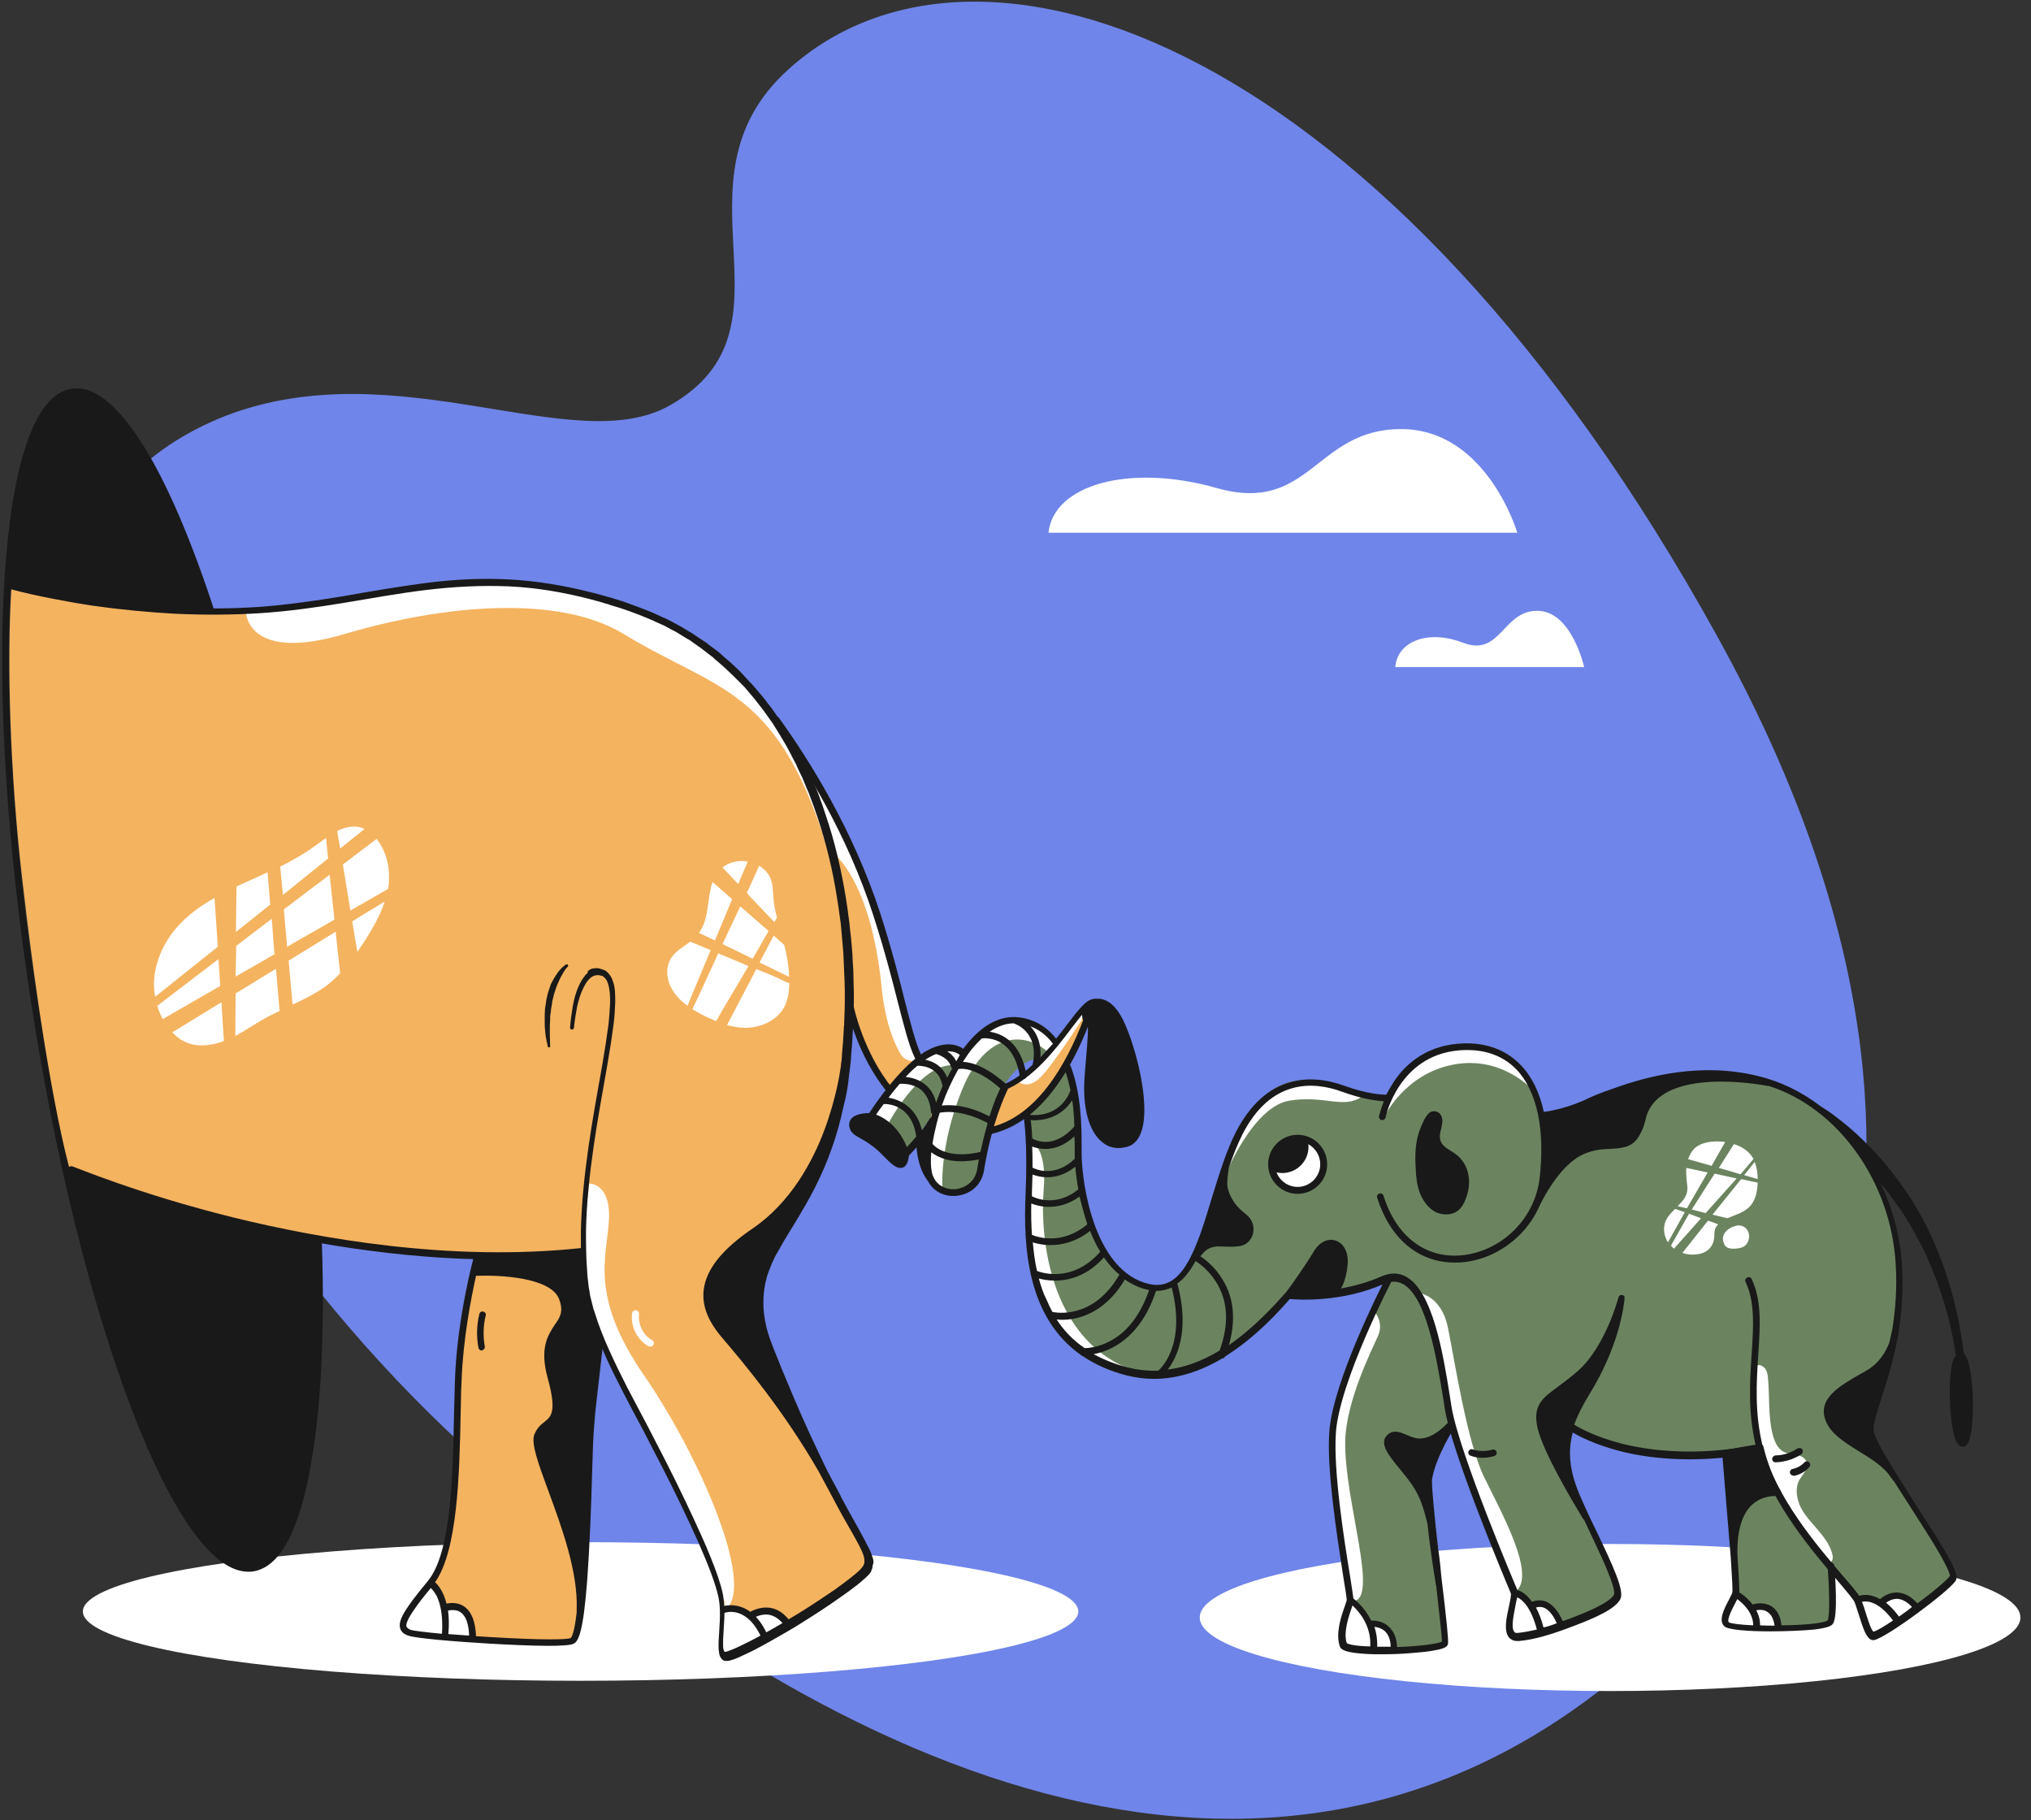 <svg width="250" height="224" fill="none" xmlns="http://www.w3.org/2000/svg"><rect width="100%" height="100%" fill="#333333" stroke="none"/><path d="M201.637 204.122C158.432 242.58 103.841 219.624 59.004 179.719C14.167 139.815 -15.242 67.83 27.963 51.105C49.102 43.131 70.686 56.593 82.48 49.881C99.243 40.313 81.701 22.4 97.054 8.53C120.382 -12.535 170.819 4.821 211.428 78.4C248.811 146.082 220.44 187.433 201.637 204.122Z" fill="#6F85E9"/><ellipse cx="198.188" cy="199.078" rx="50.511" ry="9.049" fill="white"/><ellipse cx="71.465" cy="198.336" rx="61.266" ry="8.53" fill="white"/><path d="M129.06 65.568H186.766C186.766 65.568 183.02 52.811 172.45 52.811C161.881 52.811 161.288 63.306 149.828 60.08C138.85 56.964 129.653 59.746 129.06 65.568Z" fill="white"/><path d="M171.746 82.109H194.999C194.999 82.109 193.478 75.174 189.213 75.174C184.948 75.174 184.726 80.885 180.09 79.105C175.714 77.436 172.005 78.956 171.746 82.109Z" fill="white"/><path d="M39.608 152.609C39.608 152.387 39.386 152.201 39.163 152.201C38.94 152.201 37.42 151.979 37.383 152.201C26.442 151.089 11.608 145.229 8.53 144.042C7.046 137.33 5.711 130.209 4.599 122.94C1.706 104.138 0.556 86.225 1.335 72.281C3.152 72.726 15.984 75.915 25.59 75.359C25.59 75.396 25.627 75.433 25.627 75.47C25.701 75.693 25.923 75.804 26.146 75.73C26.368 75.656 26.48 75.433 26.405 75.211C23.587 66.57 20.583 59.523 17.653 54.85C14.501 49.807 11.534 47.433 8.827 47.841C6.527 48.175 4.636 50.511 3.227 54.739C1.891 58.707 1.001 64.233 0.556 71.131C-0.334 85.298 0.816 103.73 3.783 123.089C6.75 142.448 11.2 160.397 16.281 173.637C18.766 180.09 21.288 185.097 23.735 188.472C26.146 191.772 28.408 193.441 30.559 193.441C30.782 193.441 30.967 193.441 31.152 193.404C34.305 192.922 36.641 188.842 38.087 181.24C39.497 174.082 40.016 164.217 39.608 152.609Z" fill="#191919"/><path d="M222.813 135.475C225.038 136.848 233.568 144.042 233.865 156.948C233.865 156.948 234.495 165.181 230.268 173.266C230.268 173.266 228.97 175.603 232.826 180.869C236.721 186.135 240.652 192.922 240.503 193.812C240.355 194.702 236.016 197.743 236.016 197.743C236.016 197.743 233.791 195.258 231.714 197.038C231.38 197.261 228.673 196.63 228.673 196.63L225.335 192.885C225.335 192.885 226.04 198.967 225.076 199.746C224.111 200.524 219.624 200.376 219.624 200.376L218.845 200.154C218.845 200.154 218.289 196.89 215.804 197.928L213.727 196.074L212.615 179.126L208.313 178.977C208.313 178.977 197.706 179.311 193.515 175.306C193.515 175.306 191.921 177.939 193.107 181.314C194.294 184.689 198.077 192.736 198.077 192.736C198.077 192.736 199.375 195.703 198.967 196.482C198.559 197.261 196.074 198.41 196.074 198.41L192.143 199.931C192.143 199.931 190.474 196.408 188.546 197.595L186.543 195.926C186.543 195.926 179.534 179.385 178.718 175.38C178.718 175.38 175.269 179.942 175.751 184.095C176.233 188.249 177.976 202.305 177.976 202.305C177.976 202.305 173.489 203.083 171.746 202.861C171.746 202.861 171.672 199.597 168.964 199.82C168.964 199.82 167.444 197.335 166.405 197.038C166.405 197.038 163.698 181.944 164.254 176.01C164.811 170.04 171.115 157.319 171.115 157.319C171.115 157.319 165.923 159.173 163.624 159.248C161.325 159.322 158.766 159.322 158.766 159.322C158.766 159.322 151.83 167.963 144.562 168.705C137.293 169.446 129.987 166.368 127.91 158.432C125.462 149.049 127.428 139.74 126.389 137.181L131.433 131.21C131.433 131.21 133.287 135.772 132.805 139.518C132.323 143.263 134.103 158.283 142.299 158.283C148.27 158.283 149.568 146.156 150.681 143.041C151.793 139.926 154.983 132.509 160.917 132.991C166.887 133.473 168.334 135.216 170.893 134.993C171.226 134.771 174.713 126.946 182.649 128.911C190.623 130.84 190.066 140.742 190.066 140.742L202.193 134.585C202.119 134.622 213.69 129.801 222.813 135.475Z" fill="#6B845F"/><path d="M217.139 168.297C217.473 168.593 217.584 169.113 217.621 169.558C217.844 171.894 217.621 174.305 218.215 176.604C218.437 177.42 218.808 178.31 219.55 178.681C220.032 178.94 220.588 178.94 221.144 179.052C221.701 179.163 222.22 179.46 222.405 179.979C222.628 180.758 221.923 181.425 221.515 182.093C220.922 183.131 221.144 184.466 221.664 185.542C222.22 186.617 223.073 187.47 223.852 188.397C224.63 189.325 225.372 190.326 225.595 191.513C225.632 191.846 225.52 192.291 225.224 192.217C225.113 192.217 225.075 192.143 225.001 192.069C223.963 191.105 222.887 190.103 222.294 188.768C222.146 188.434 222.034 188.101 221.812 187.804C221.626 187.581 221.367 187.396 221.144 187.211C220.514 186.654 220.069 185.876 219.661 185.134C218.956 183.873 218.252 182.649 217.547 181.388C217.287 180.906 216.991 180.387 216.805 179.868C216.509 179.052 216.434 178.125 216.36 177.234C216.212 175.269 216.026 173.266 215.841 171.264C215.767 170.856 215.507 166.925 217.139 168.297Z" fill="white"/><circle cx="159.73" cy="143.264" r="3.226" fill="white"/><path d="M168.259 199.004C168.334 199.152 168.371 199.375 168.519 199.449C168.63 199.523 168.742 199.56 168.853 199.56C169.446 199.671 170.003 199.857 170.559 200.079C170.818 200.191 171.041 200.302 171.226 200.524C171.486 200.858 171.56 201.303 171.56 201.711C171.56 201.971 171.597 202.193 171.597 202.49C171.597 202.527 171.597 202.601 171.56 202.638C171.523 202.675 171.449 202.713 171.412 202.713C169.669 203.12 167.814 203.083 166.071 202.601C165.886 202.564 165.663 202.49 165.515 202.342C165.367 202.156 165.293 201.897 165.256 201.674C165.107 200.376 165.367 199.041 165.96 197.891C166.294 197.224 166.591 197.113 167.184 197.595C167.703 197.966 168.037 198.448 168.259 199.004Z" fill="white"/><path d="M188.694 197.484C188.879 197.484 189.028 197.446 189.213 197.446C189.881 197.372 190.585 197.558 191.142 198.003C191.698 198.448 192.032 199.078 192.143 199.746C192.143 199.783 192.143 199.857 192.143 199.894C192.106 199.968 192.032 200.005 191.995 200.042C190.289 200.858 188.397 201.452 186.506 201.266C186.395 201.266 186.246 201.229 186.135 201.155C186.024 201.118 185.987 201.007 185.913 200.895C185.69 200.488 185.69 200.042 185.69 199.597C185.727 198.856 185.727 196.816 186.506 196.445C187.285 196.037 187.915 197.446 188.694 197.484Z" fill="white"/><path d="M215.322 197.669C215.396 197.78 215.507 197.891 215.619 197.891C215.693 197.891 215.767 197.891 215.804 197.891C216.286 197.817 216.805 197.78 217.25 197.929C217.473 198.003 217.695 198.151 217.918 198.262C218.437 198.633 218.919 199.152 218.919 199.783C218.919 199.931 218.882 200.08 218.808 200.154C218.734 200.191 218.623 200.228 218.548 200.265C216.731 200.525 214.84 200.265 213.023 200.005C212.911 200.005 212.837 199.968 212.763 199.931C212.652 199.894 212.615 199.783 212.54 199.672C212.318 199.115 212.577 198.485 212.874 197.966C213.097 197.595 213.282 197.187 213.505 196.816C213.764 196.334 214.024 196.519 214.395 196.779C214.728 197.039 215.062 197.335 215.322 197.669Z" fill="white"/><path d="M233.939 196.519C234.681 196.667 235.311 197.15 235.905 197.632C235.682 197.854 235.497 198.077 235.274 198.299C234.977 198.633 234.681 198.967 234.31 199.226C233.939 199.486 233.531 199.708 233.123 199.931C232.641 200.191 232.196 200.45 231.714 200.71C231.343 200.895 230.935 201.118 230.527 201.118C230.49 201.118 230.416 201.118 230.379 201.081C230.342 201.044 230.342 201.044 230.305 200.969C229.785 199.968 229.266 198.93 228.932 197.854C228.895 197.743 228.858 197.595 228.895 197.483C228.932 197.409 228.97 197.335 229.007 197.224C229.044 197.112 229.007 197.038 228.932 197.001C229.415 196.853 229.934 196.853 230.453 196.89C230.861 196.927 231.343 197.112 231.714 197.038C232.048 197.001 232.344 196.705 232.678 196.556C233.049 196.445 233.494 196.408 233.939 196.519Z" fill="white"/><path d="M126.983 140.593C126.983 140.593 128.911 141.15 128.466 146.49C128.021 151.83 128.911 166.516 141.669 169.298C141.669 169.298 133.324 169.001 129.022 161.918C125.611 156.281 126.797 146.527 126.797 146.527L126.983 140.593Z" fill="white"/><path d="M150.903 144.45C150.903 144.45 154.241 136.254 158.654 135.475C163.068 134.734 165.404 136.588 167.703 134.919C167.703 134.919 162.066 132.063 159.211 133.361C156.355 134.697 152.276 136.885 150.903 144.45Z" fill="white"/><path d="M170.448 137.367C170.448 137.367 172.895 132.175 178.903 131.025C184.948 129.875 188.731 134.215 188.731 134.215C188.731 134.215 186.803 127.391 178.681 128.874C170.559 130.32 170.448 137.367 170.448 137.367Z" fill="white"/><path d="M174.638 159.136C174.638 159.136 177.42 159.396 178.236 163.438C179.052 167.444 180.572 177.42 182.649 181.722C184.726 186.024 189.287 194.034 186.469 195.963C186.469 195.963 181.425 184.392 180.016 179.905C178.644 175.417 177.716 170.003 177.716 170.003C177.716 170.003 175.343 159.878 174.638 159.136Z" fill="white"/><path d="M169.187 161.436C169.187 161.436 170.373 162.734 169.632 164.403C168.89 166.072 165.701 172.413 165.589 177.309C165.404 184.689 170.003 197.261 166.368 197.076C166.368 197.076 164.106 183.613 164.032 178.607C163.921 173.637 166.109 167.258 169.187 161.436Z" fill="white"/><path fill-rule="evenodd" clip-rule="evenodd" d="M156.095 143.301C156.095 141.298 157.727 139.666 159.73 139.666C161.732 139.666 163.364 141.298 163.364 143.301C163.364 145.303 161.732 146.935 159.73 146.935C157.727 146.935 156.095 145.303 156.095 143.301ZM157.134 144.302C157.542 145.34 158.543 146.082 159.73 146.082C161.25 146.082 162.511 144.821 162.511 143.301C162.511 142.225 161.918 141.298 161.028 140.816C161.065 140.927 161.065 141.038 161.065 141.15C161.065 142.93 159.619 144.376 157.838 144.376C157.616 144.376 157.356 144.339 157.134 144.302Z" fill="#191919"/><path fill-rule="evenodd" clip-rule="evenodd" d="M225.78 192.699C225.78 192.477 225.558 192.291 225.335 192.328C225.113 192.328 224.927 192.551 224.964 192.774C225.187 195.629 225.261 198.856 224.964 199.449C224.668 199.672 222.924 200.005 219.29 200.042C219.179 198.93 218.734 198.114 218.066 197.706C217.176 197.15 216.138 197.335 215.73 197.483L215.73 197.483C215.619 197.335 215.507 197.187 215.359 197.038C214.877 196.519 214.395 196.148 214.098 196C214.098 195.295 214.024 193.626 213.875 191.587C213.764 188.583 214.358 186.432 215.656 185.208C216.969 184.001 218.589 184.119 218.757 184.132L218.757 184.132C218.765 184.132 218.769 184.132 218.771 184.132C218.919 184.17 219.105 184.095 219.179 183.947C219.253 183.799 219.253 183.65 219.179 183.502C217.844 181.388 217.065 178.087 217.065 178.05C217.028 177.828 216.805 177.717 216.583 177.717L212.318 178.458H212.281H212.244H212.207H212.17C212.17 178.458 212.132 178.458 212.132 178.495H212.095C212.095 178.495 212.058 178.495 212.058 178.532L212.021 178.57C212.021 178.57 212.021 178.607 211.984 178.607V178.644V178.681V178.718V178.755V178.829L213.06 191.921V191.995C213.208 194.146 213.282 195.703 213.245 195.963C213.222 196.102 213.126 196.285 213.012 196.502L213.012 196.502C212.944 196.632 212.869 196.775 212.8 196.927C212.207 198.04 211.502 199.449 212.244 200.154C212.689 200.599 215.248 200.784 217.881 200.784C219.958 200.784 222.109 200.673 223.295 200.562C225.075 200.339 225.483 200.079 225.632 199.82C226.262 198.893 225.891 193.738 225.78 192.699ZM213.542 197.409C213.58 197.332 213.619 197.259 213.656 197.19C213.726 197.058 213.79 196.937 213.838 196.816C214.506 197.298 215.804 198.448 215.804 200.042C214.172 199.968 213.06 199.82 212.8 199.672C212.54 199.338 213.208 198.04 213.542 197.409ZM216.175 198.188C216.509 198.781 216.657 199.412 216.657 200.042C217.213 200.079 217.807 200.079 218.437 200.079C218.326 199.264 218.029 198.707 217.584 198.411C217.139 198.077 216.546 198.114 216.175 198.188Z" fill="#191919"/><path fill-rule="evenodd" clip-rule="evenodd" d="M179.014 175.714C179.126 175.528 179.089 175.269 178.903 175.158C178.792 175.083 178.644 175.083 178.532 175.12C178.384 175.083 178.199 175.12 178.087 175.232C178.087 175.232 176.493 177.049 174.75 177.049C174.193 177.049 173.674 176.826 173.155 176.604L173.143 176.599C172.367 176.266 171.519 175.903 170.781 176.604C169.706 177.605 170.893 179.089 172.302 180.795L172.363 180.869C173.012 181.662 173.69 182.49 174.193 183.354C174.861 184.429 175.343 185.987 175.714 187.581C176.034 190.657 176.548 193.817 176.706 194.786L176.706 194.786C176.731 194.939 176.747 195.038 176.752 195.073C176.752 195.091 176.761 195.119 176.771 195.147C176.78 195.175 176.789 195.203 176.789 195.221C176.869 195.951 176.952 196.684 177.03 197.385L177.03 197.385C177.28 199.604 177.494 201.51 177.494 202.045C177.049 202.268 175.158 202.601 171.968 202.713C171.931 201.6 171.56 200.71 170.893 200.154C170.151 199.486 169.224 199.449 168.779 199.449C168.074 198.003 167.036 197.075 166.591 196.742C166.556 196.397 166.458 195.766 166.236 194.342L166.236 194.342L166.183 193.997C165.441 189.473 164.106 180.98 164.44 176.307C164.885 170.003 171.338 157.579 171.412 157.468C171.523 157.245 171.449 157.022 171.226 156.911C171.004 156.8 170.781 156.874 170.67 157.097C170.66 157.118 170.639 157.158 170.609 157.217C169.904 158.6 164.051 170.08 163.624 176.27C163.307 180.804 164.523 188.701 165.251 193.429L165.251 193.43C165.291 193.691 165.33 193.942 165.367 194.183C165.589 195.481 165.775 196.705 165.775 196.927C165.763 196.961 165.749 197.013 165.73 197.076C165.689 197.22 165.629 197.426 165.552 197.632C165.107 198.893 164.365 201.007 164.922 202.638C165.07 203.046 165.589 203.417 168.259 203.566C168.816 203.603 169.409 203.603 170.003 203.603C171.189 203.603 172.524 203.566 173.748 203.454C178.054 203.123 178.16 202.646 178.234 202.312L178.236 202.305C178.31 201.86 178.087 199.56 177.42 194.071L177.405 193.913C177.331 193.093 177.22 191.867 177.012 190.511C176.567 186.58 176.196 182.797 176.27 182.056C176.752 179.237 179.014 175.714 179.014 175.714ZM165.775 202.23C165.336 200.915 166.014 198.952 166.388 197.866L166.405 197.817C166.424 197.78 166.433 197.743 166.442 197.706C166.452 197.669 166.461 197.632 166.479 197.595C167.258 198.299 168.816 200.079 168.667 202.638C166.887 202.601 165.96 202.379 165.775 202.23ZM169.187 200.228C169.409 200.932 169.558 201.748 169.52 202.675H171.189C171.152 201.785 170.893 201.118 170.41 200.71C170.003 200.376 169.52 200.265 169.187 200.228Z" fill="#191919"/><path d="M174.268 143.894C174.305 144.895 174.416 145.934 174.787 146.861C175.158 147.788 175.788 148.678 176.678 149.16C177.568 149.605 178.755 149.605 179.534 148.938C179.942 148.604 180.201 148.122 180.387 147.64C180.758 146.713 180.943 145.674 180.758 144.673C180.609 143.671 180.053 142.707 179.274 142.114C178.57 141.558 177.568 141.224 177.309 140.371C177.16 139.889 177.272 139.332 177.42 138.813C177.531 138.294 177.642 137.738 177.383 137.293C177.123 136.736 176.344 136.588 175.899 136.996C175.417 137.441 175.046 138.331 174.824 138.924C174.193 140.445 174.156 142.188 174.268 143.894Z" fill="#191919"/><path d="M182.501 179.423C181.981 179.423 181.499 179.348 181.017 179.163C180.795 179.089 180.683 178.866 180.758 178.644C180.832 178.421 181.054 178.31 181.277 178.384C182.056 178.644 182.908 178.644 183.687 178.421C183.91 178.347 184.132 178.458 184.207 178.681C184.281 178.903 184.169 179.126 183.947 179.2C183.465 179.348 182.983 179.423 182.501 179.423Z" fill="#191919"/><path d="M218.548 179.979C218.326 179.979 218.14 179.793 218.14 179.571C218.14 179.348 218.326 179.163 218.548 179.126C219.513 179.126 220.477 178.792 221.256 178.273C221.441 178.162 221.701 178.199 221.849 178.384C221.96 178.569 221.923 178.829 221.738 178.977C220.811 179.608 219.661 179.942 218.548 179.979Z" fill="#191919"/><path d="M220.736 181.611C220.551 181.611 220.366 181.462 220.328 181.277C220.291 181.054 220.44 180.832 220.662 180.795C221.218 180.683 221.738 180.387 222.109 179.979C222.257 179.83 222.517 179.793 222.702 179.979C222.85 180.127 222.887 180.387 222.702 180.572C222.22 181.128 221.552 181.499 220.811 181.648C220.811 181.611 220.773 181.611 220.736 181.611Z" fill="#191919"/><path fill-rule="evenodd" clip-rule="evenodd" d="M242.84 172.079C242.803 170.633 242.654 169.298 242.432 168.26C242.246 167.37 241.987 166.813 241.727 166.554C241.356 163.55 240.726 160.546 239.836 157.653L239.65 157.097L239.465 156.54L239.094 155.428L238.649 154.315L238.426 153.759L238.204 153.203L237.722 152.127L237.203 151.052C237.11 150.821 236.99 150.605 236.867 150.385C236.792 150.252 236.716 150.117 236.646 149.976C236.598 149.89 236.55 149.8 236.501 149.71C236.362 149.452 236.218 149.185 236.053 148.938L235.46 147.899L234.792 146.898C234.736 146.824 234.681 146.74 234.625 146.657C234.569 146.574 234.514 146.49 234.458 146.416L234.124 145.934C234.069 145.86 234.013 145.776 233.958 145.693C233.902 145.609 233.846 145.526 233.791 145.452L233.42 144.97C232.456 143.672 231.417 142.448 230.305 141.298C229.192 140.148 228.005 139.036 226.744 138.034C226.606 137.929 226.467 137.821 226.328 137.713C225.833 137.328 225.329 136.935 224.779 136.588L224.26 136.254L224.037 136.106C221.738 134.363 219.179 133.102 216.397 132.434C209.462 130.729 202.935 132.397 198.633 133.955C196.964 134.511 195.852 134.993 195.036 135.401C194.924 135.438 194.85 135.476 194.776 135.513C192.403 136.514 190.622 136.774 190.029 136.848C189.51 134.437 188.546 132.472 187.136 131.025C185.208 129.06 182.538 128.17 179.385 128.466C175.232 128.837 172.784 131.248 171.523 133.213C171.189 133.732 170.893 134.252 170.633 134.734C170.151 134.734 168.334 134.66 165.552 133.658C163.216 132.805 161.028 132.62 159.025 133.139C156.207 133.844 153.907 135.921 152.164 139.258C151.017 141.483 150.163 144.23 149.327 146.917L149.16 147.454C148.233 150.532 147.343 153.462 146.119 155.502C144.821 157.69 143.338 158.469 141.409 158.024C134.808 156.466 133.213 146.045 133.139 142.151V141.187C133.139 138.591 133.102 134.697 131.804 131.248C131.73 131.025 131.47 130.914 131.248 131.025C131.025 131.099 130.914 131.359 131.025 131.581C131.359 132.434 131.581 133.325 131.767 134.215C130.469 137.511 127.314 137.259 126.85 137.222L126.85 137.222C126.823 137.22 126.805 137.219 126.797 137.219V137.144C126.76 136.922 126.538 136.774 126.315 136.811C126.093 136.848 125.944 137.07 125.981 137.293C125.981 137.295 125.984 137.308 125.987 137.333C126.047 137.706 126.519 140.674 126.241 146.972C125.944 153.574 126.464 162.14 133.065 166.776C133.102 166.813 133.176 166.887 133.25 166.887C134.734 167.889 136.477 168.705 138.591 169.261C139.74 169.558 140.89 169.706 142.04 169.706C144.821 169.706 147.64 168.853 150.458 167.184C150.607 167.184 150.718 167.11 150.792 166.962C150.866 166.906 150.94 166.86 151.014 166.813C151.089 166.767 151.163 166.721 151.237 166.665C154.723 164.403 157.393 161.436 158.765 159.878C159.915 159.989 165.218 160.286 170.336 158.024C171.189 157.653 171.968 157.653 172.673 158.024C175.564 159.578 176.8 167.012 177.582 171.714L177.642 172.079C177.716 172.599 177.791 173.081 177.865 173.526C178.758 178.781 184.614 192.849 185.798 195.692L185.798 195.693C185.892 195.919 185.957 196.074 185.987 196.148C186.024 196.334 185.875 197.076 185.764 197.595C185.43 199.078 185.06 200.747 185.764 201.563C185.95 201.748 186.246 201.971 186.765 201.971H186.951C188.768 201.823 190.919 201.192 193.626 200.154L193.923 200.042C196.445 199.078 198.856 198.003 199.449 196.816C199.968 195.815 198.67 192.959 196.482 188.397C195.703 186.803 194.924 185.134 194.368 183.799C193.218 181.017 192.959 178.755 193.589 176.307C194.331 176.752 196.222 177.754 199.301 178.57C201.414 179.126 204.344 179.608 207.979 179.608C210.426 179.608 213.245 179.385 216.323 178.792C217.992 184.948 223.11 190.956 226.225 194.591L226.377 194.77L226.377 194.77C227.349 195.915 228.161 196.871 228.302 197.224C228.427 197.557 228.528 197.878 228.626 198.188C228.703 198.43 228.777 198.665 228.858 198.893C229.303 200.302 229.637 201.34 230.193 201.748C230.305 201.823 230.416 201.86 230.527 201.86H230.675C232.233 201.563 239.91 195.852 240.726 194.554C241.208 193.775 240.058 191.735 235.83 185.171L235.59 184.798C233.315 181.259 230.817 177.376 230.638 176.122C230.536 175.436 230.939 174.149 231.44 172.553L231.442 172.547C231.483 172.418 231.524 172.287 231.565 172.154C232.196 170.225 232.975 167.815 233.531 164.922C233.679 164.329 233.716 163.921 233.716 163.846C234.087 161.436 234.31 158.729 234.124 155.762C233.902 152.164 232.975 148.752 231.491 145.637L231.936 146.193L232.307 146.638L232.641 147.083L232.975 147.528C233.086 147.677 233.197 147.825 233.309 148.011L233.976 148.938L234.607 149.902C234.829 150.236 235.014 150.569 235.2 150.903L235.2 150.903C235.262 151.015 235.328 151.126 235.394 151.237C235.525 151.46 235.657 151.682 235.756 151.905L236.313 152.906L236.832 153.944L237.091 154.464L237.314 154.983L237.759 156.058L238.204 157.134L238.426 157.69L238.612 158.246C239.613 161.028 240.318 163.883 240.763 166.813C240.503 167.073 240.281 167.629 240.169 168.556C240.021 169.595 239.947 170.967 240.021 172.376C240.058 173.823 240.207 175.158 240.429 176.196C240.689 177.494 241.06 178.05 241.579 178.05H241.616C242.135 178.05 242.432 177.457 242.654 176.122C242.84 174.861 242.877 173.526 242.84 172.079ZM146.824 155.799L146.824 155.799C146.935 155.613 147.046 155.428 147.158 155.205C147.565 155.465 148.752 156.281 149.679 157.764C151.163 160.101 151.311 162.956 150.124 166.22C147.973 167.518 145.86 168.297 143.746 168.556C144.784 167.184 146.49 163.958 144.969 158.135C144.969 158.098 144.932 158.024 144.895 157.987C145.6 157.505 146.23 156.763 146.824 155.799ZM127.02 151.979C127.799 152.313 130.803 153.24 133.844 150.681C133.473 149.568 133.176 148.419 132.879 147.269C131.507 148.27 130.172 148.53 129.171 148.53H128.689C127.947 148.456 127.316 148.27 126.946 148.122C126.909 149.494 126.946 150.792 127.02 151.979ZM127.02 147.232V146.824C127.038 146.431 127.047 146.056 127.056 145.693C127.065 145.303 127.075 144.927 127.094 144.562C127.539 144.71 128.132 144.895 128.911 144.895C129.913 144.895 131.099 144.599 132.36 143.597C132.434 144.45 132.546 145.378 132.731 146.379C129.95 148.678 127.279 147.38 127.02 147.232ZM132.286 142.077V141.076C132.286 140.705 132.286 140.26 132.249 139.852C130.951 141.076 129.69 141.409 128.689 141.409C127.984 141.409 127.428 141.261 127.057 141.113C127.094 141.854 127.094 142.707 127.094 143.709C127.65 144.005 129.875 144.895 132.286 142.633V142.077ZM127.131 152.906C127.576 153.054 128.244 153.203 129.06 153.24H129.356C130.617 153.24 132.397 152.906 134.177 151.497C134.548 152.424 134.956 153.277 135.438 154.056C131.971 158.002 128.101 156.593 127.657 156.432L127.65 156.429C127.391 155.317 127.242 154.167 127.131 152.906ZM131.989 135.401C130.58 137.627 128.318 137.886 127.242 137.886C127.094 137.886 126.983 137.886 126.871 137.812C126.946 138.368 127.02 139.11 127.057 140.111C127.354 140.297 129.69 141.558 132.249 138.628C132.212 137.627 132.138 136.514 131.989 135.401ZM127.873 157.356C128.318 157.468 129.022 157.616 129.838 157.616H130.172C131.656 157.542 133.844 157.023 135.883 154.76C136.477 155.613 137.107 156.318 137.812 156.911L137.701 157.023C134.478 162.479 129.881 161.535 129.588 161.475L129.579 161.473H129.542C129.282 160.991 129.06 160.509 128.837 159.989C128.429 159.211 128.132 158.321 127.873 157.356ZM130.299 162.416C130.209 162.408 130.128 162.4 130.061 162.4C130.988 163.809 132.101 164.959 133.51 165.923C133.881 165.923 135.105 165.849 136.551 165.107C138.739 163.995 140.408 161.807 141.446 158.766C141.409 158.766 141.372 158.756 141.335 158.747C141.298 158.738 141.261 158.729 141.224 158.729C140.222 158.506 139.295 158.061 138.442 157.468V157.505C136.588 160.657 134.215 161.807 132.583 162.215C131.841 162.4 131.173 162.437 130.654 162.437C130.532 162.437 130.409 162.426 130.299 162.416ZM138.776 168.297C137.218 167.889 135.846 167.332 134.622 166.665C135.216 166.554 136.032 166.331 136.885 165.886C139.963 164.328 141.52 161.25 142.299 158.877H142.411C143.041 158.877 143.634 158.729 144.228 158.469C146.082 165.738 142.707 168.593 142.559 168.705C141.261 168.742 140 168.593 138.776 168.297ZM186.395 200.821C186.432 200.932 186.543 201.007 186.877 200.97C187.581 200.895 188.36 200.747 189.176 200.562C188.434 197.706 187.322 196.853 186.765 196.593C186.691 196.853 186.617 197.187 186.543 197.595C186.518 197.733 186.49 197.882 186.46 198.039L186.46 198.04L186.46 198.041C186.264 199.066 186.009 200.403 186.395 200.821ZM189.992 200.302C189.732 199.264 189.399 198.485 189.065 197.854C189.287 197.78 189.547 197.743 189.881 197.817C190.548 198.003 191.142 198.67 191.624 199.783C191.067 200.005 190.511 200.191 189.992 200.302ZM229.728 198.732L229.728 198.732C230.026 199.664 230.298 200.518 230.601 200.821C230.972 200.747 231.899 200.191 233.012 199.449C231.232 197.038 229.785 197.001 229.192 197.15C229.377 197.595 229.526 198.04 229.637 198.448C229.667 198.541 229.697 198.634 229.726 198.727L229.728 198.732ZM233.754 198.967C233.197 198.225 232.678 197.669 232.159 197.261C232.456 197.038 232.938 196.779 233.531 196.779C234.162 196.816 234.755 197.15 235.348 197.78C234.936 198.133 234.501 198.44 234.079 198.736C233.97 198.814 233.861 198.89 233.754 198.967ZM232.938 163.55C233.309 161.176 233.531 158.506 233.346 155.576C232.752 145.378 226.225 136.366 217.732 133.658H217.584C217.473 133.621 204.344 131.025 202.601 137.589L202.564 137.775C202.552 137.818 202.541 137.862 202.529 137.906C202.428 138.277 202.322 138.671 202.156 139.036C201.452 140.63 200.747 141.15 199.115 141.335C198.934 141.353 198.754 141.362 198.577 141.372C198.392 141.381 198.211 141.39 198.04 141.409C197.075 141.446 196.222 141.521 195.036 142.003C192.514 143.041 190.548 146.416 189.918 147.603L189.695 148.048C189.658 148.122 189.658 148.122 189.621 148.159C188.991 149.679 188.026 151.089 186.803 152.238C184.911 154.019 182.501 155.131 180.053 155.354C179.719 155.391 179.385 155.391 179.052 155.391C174.601 155.391 171.115 152.461 169.52 147.417C169.446 147.195 169.558 146.972 169.78 146.898C170.003 146.824 170.225 146.935 170.299 147.158C171.857 152.164 175.454 154.909 179.905 154.501C182.167 154.278 184.429 153.277 186.172 151.608C188.026 149.865 189.213 147.529 189.51 145.044C190.215 138.999 189.176 134.215 186.617 131.581C184.874 129.801 182.426 129.023 179.534 129.282C172.154 129.95 170.559 137.441 170.559 137.515C170.522 137.738 170.299 137.886 170.077 137.849C169.854 137.812 169.706 137.589 169.743 137.367C169.753 137.347 169.771 137.281 169.8 137.175C169.879 136.889 170.038 136.308 170.336 135.55C169.483 135.476 167.74 135.29 165.293 134.4C161.621 133.028 156.429 132.805 152.943 139.592C152.313 140.853 151.756 142.262 151.237 143.783V143.894C151.163 144.302 151.014 145.452 151.089 146.008C151.2 146.861 151.793 147.974 152.498 148.678L152.498 148.678C152.646 148.827 152.795 148.975 152.98 149.123C153.462 149.494 153.944 149.902 154.167 150.532C154.389 151.126 154.315 151.793 154.056 152.313C153.796 152.795 153.388 153.166 152.832 153.314C152.275 153.462 151.422 153.462 150.644 153.425C150.498 153.425 150.348 153.42 150.208 153.416C149.956 153.408 149.738 153.401 149.642 153.425C148.715 153.574 148.418 153.833 147.751 154.612C148.307 154.983 149.457 155.836 150.384 157.319C152.201 160.101 151.942 163.142 151.274 165.552C154.457 163.346 156.934 160.576 158.224 159.133C158.257 159.096 158.289 159.06 158.32 159.025C158.506 158.803 160.546 155.984 161.695 154.056C162.511 152.683 163.624 152.424 164.403 152.683C165.404 153.017 165.997 154.13 165.886 155.576C165.775 157.023 165.404 157.987 165.07 158.58C166.665 158.283 168.371 157.838 170.04 157.097C171.115 156.615 172.154 156.615 173.081 157.134C176.381 158.951 177.642 166.665 178.458 171.783C178.532 172.265 178.607 172.747 178.681 173.192C179.608 178.829 186.691 195.518 186.765 195.666V195.703C187.136 195.778 187.841 196.111 188.583 197.15C188.916 197.001 189.436 196.89 190.066 197.038C190.956 197.298 191.735 198.114 192.365 199.523L192.366 199.523C192.663 199.412 192.959 199.301 193.293 199.189L193.589 199.078C194.85 198.596 198.151 197.298 198.67 196.26C198.707 196.148 198.818 195.666 197.965 193.589C197.519 192.429 196.858 191.031 196.193 189.623C196.029 189.276 195.865 188.928 195.703 188.583C195.592 188.323 195.471 188.073 195.351 187.823C195.23 187.572 195.11 187.322 194.999 187.062C194.947 187.036 194.913 186.993 194.885 186.956C194.873 186.94 194.861 186.925 194.85 186.914C194.832 186.881 194.769 186.776 194.669 186.611C193.776 185.13 189.951 178.785 189.25 175.714C188.657 172.97 189.844 172.079 191.772 170.67C191.858 170.606 191.945 170.54 192.034 170.475C192.705 169.973 193.437 169.426 194.257 168.705C197.632 165.701 199.226 159.693 199.226 159.656C199.264 159.544 199.375 159.433 199.486 159.396H199.56H199.597H199.634H199.671H199.709H199.746H199.783C199.783 159.433 199.82 159.433 199.82 159.433L199.857 159.47L199.894 159.507L199.931 159.544C199.968 159.544 199.968 159.581 199.968 159.581V159.619V159.656V159.693V159.73V159.767V159.804V159.841C199.966 159.854 199.963 159.886 199.958 159.934C199.878 160.69 199.355 165.644 195.555 171.746C194.776 173.044 194.183 174.193 193.775 175.343C194.294 175.677 196.222 176.789 199.486 177.642C202.935 178.532 208.609 179.274 216.101 177.865C215.144 173.707 215.392 169.987 215.613 166.669L215.618 166.591C215.841 163.216 216.026 160.249 214.877 157.801C214.765 157.579 214.84 157.356 215.062 157.245C215.285 157.134 215.507 157.208 215.618 157.43C216.854 160.046 216.665 163.017 216.448 166.449L216.434 166.665L216.432 166.705C216.21 170.071 215.956 173.913 216.991 178.087C218.511 184.207 223.703 190.289 226.818 193.923C227.894 195.147 228.524 195.926 228.858 196.408C229.34 196.26 230.267 196.148 231.417 196.816C231.714 196.556 232.456 196 233.457 196H233.531C234.421 196.037 235.237 196.482 236.016 197.335C237.907 195.963 239.613 194.517 240.021 193.96C240.021 193.812 239.91 193.219 238.612 190.993C237.785 189.572 236.664 187.827 235.538 186.072C235.4 185.858 235.263 185.644 235.126 185.43C234.458 184.392 233.791 183.354 233.16 182.352L233.086 182.278C233.056 182.234 232.991 182.148 232.9 182.027C232.763 181.847 232.567 181.588 232.344 181.277C231.38 180.201 230.082 179.385 228.784 178.607C228.699 178.553 228.615 178.499 228.531 178.445C226.881 177.395 225.341 176.415 224.742 174.898C223.631 172.158 226.439 170.564 229.18 169.008L229.192 169.001C229.266 168.957 229.339 168.919 229.41 168.882C229.519 168.825 229.622 168.772 229.711 168.705C231.343 167.778 232.159 166.331 232.567 165.219L232.938 163.55Z" fill="#191919"/><path d="M212.244 153.128C212.281 153.24 212.355 153.351 212.466 153.425C212.689 153.648 213.06 153.685 213.393 153.685C213.727 153.685 214.061 153.648 214.395 153.536C214.728 153.425 214.988 153.203 215.136 152.869C215.619 151.867 214.988 150.718 213.875 150.829C212.763 151.014 211.65 151.905 212.244 153.128Z" fill="white"/><path d="M216.36 145.118C216.36 144.413 216.249 143.671 215.989 143.004L214.691 144.636L216.36 145.118Z" fill="white"/><path d="M207.905 149.383L205.679 153.314C205.791 153.425 205.976 153.61 206.05 153.685L209.388 149.939L207.905 149.383Z" fill="white"/><path d="M207.089 154.204C207.719 154.426 208.387 154.463 209.054 154.352C209.981 154.204 210.723 153.648 210.946 152.683C211.094 152.09 210.909 151.459 211.279 150.94C211.354 150.829 211.428 150.755 211.502 150.681L210.241 150.236L207.089 154.204Z" fill="white"/><path d="M214.246 144.524C214.246 144.524 215.841 142.67 215.841 142.633C215.322 141.706 214.432 141.112 213.43 140.816L211.576 143.745L214.246 144.524Z" fill="white"/><path d="M208.238 148.863L209.944 149.308L213.764 145.044L211.057 144.45L208.238 148.863Z" fill="white"/><path d="M210.797 149.494L212.615 149.939C213.653 149.494 214.84 149.197 215.544 148.307C216.138 147.528 216.323 146.564 216.36 145.563L214.321 145.118L210.797 149.494Z" fill="white"/><path d="M212.355 140.556C212.058 140.519 211.762 140.482 211.428 140.482C210.464 140.482 209.462 140.63 208.72 141.224C208.275 141.595 207.979 142.114 207.793 142.67L210.686 143.486L212.355 140.556Z" fill="white"/><path d="M210.204 144.302L207.571 143.746C207.534 144.228 207.571 144.71 207.608 145.192C207.645 145.674 207.756 146.156 207.682 146.601C207.571 147.343 207.052 147.899 206.495 148.456L207.645 148.715L210.204 144.302Z" fill="white"/><path d="M206.199 148.789C205.717 149.234 205.272 149.716 205.012 150.31C204.678 151.163 204.826 152.164 205.309 152.906L207.385 149.197L206.199 148.789Z" fill="white"/><path d="M73.69 164.588L72.429 176.456L71.91 196.074L70.723 201.6L68.646 202.156C68.646 202.156 58.299 201.785 58.262 201.637C58.225 201.489 58.262 196.816 54.85 197.854C54.85 197.854 53.701 194.702 52.922 195.073C52.922 195.073 54.739 192.959 55.221 189.25C55.74 185.542 56.037 175.009 56.037 175.009L56.816 164.217L58.856 154.501L71.428 154.093C71.428 154.056 71.725 160.805 73.69 164.588Z" fill="#F4B35F"/><path d="M54.331 197.335C54.405 197.446 54.48 197.595 54.591 197.669C54.887 197.854 55.258 197.743 55.592 197.706C56.408 197.632 57.187 198.077 57.669 198.707C58.151 199.338 58.373 200.154 58.411 200.932C58.411 201.081 58.411 201.266 58.336 201.377C58.225 201.526 58.003 201.526 57.78 201.526C55.444 201.452 53.144 201.266 50.845 200.932C50.4 200.858 49.881 200.747 49.695 200.339C49.584 200.079 49.658 199.783 49.695 199.486C49.955 198.522 50.474 197.632 51.179 196.927C51.513 196.593 52.699 195.11 53.181 195.184C53.812 195.295 54.072 196.89 54.331 197.335Z" fill="white"/><path fill-rule="evenodd" clip-rule="evenodd" d="M74.358 164.551V164.588V164.662C74.358 164.662 74.358 164.699 74.32 164.625L73.282 173.711C73.263 174.04 73.233 174.359 73.204 174.674V174.674V174.674V174.674V174.674C73.178 174.961 73.151 175.245 73.134 175.528C73.022 176.715 72.948 178.977 72.874 181.611C72.763 185.542 72.577 190.474 72.281 194.479C71.799 200.858 71.205 202.008 70.612 202.305C70.241 202.49 69.054 202.564 67.534 202.564C65.346 202.564 62.49 202.416 60.45 202.305C56 202.045 51.105 201.637 50.252 201.303C49.695 201.118 49.361 200.821 49.25 200.376C48.991 199.412 49.807 198.04 52.662 194.591C55.555 191.105 55.74 181.573 55.889 173.897C55.926 172.45 55.963 171.115 56 169.891C56.26 162.103 58.373 154.464 58.41 154.389C58.485 154.167 58.707 154.056 58.93 154.093C58.965 154.1 59.004 154.105 59.044 154.111C59.217 154.136 59.412 154.165 59.412 154.315L67.237 154.093L71.761 153.536C71.873 153.536 72.021 153.573 72.095 153.648C72.169 153.759 72.207 153.87 72.207 153.981C71.91 159.544 74.283 164.44 74.32 164.477C74.342 164.498 74.351 164.507 74.355 164.518C74.358 164.526 74.358 164.535 74.358 164.551ZM53.033 195.444C51.401 197.409 49.844 199.486 50.029 200.191C50.036 200.197 50.042 200.208 50.051 200.223C50.092 200.293 50.181 200.446 50.548 200.599C50.919 200.71 52.365 200.895 54.405 201.081C54.554 198.633 54.146 197.224 53.738 196.408C53.478 195.926 53.218 195.629 53.033 195.444ZM55.147 198.225C55.481 198.151 56.148 198.077 56.667 198.411C57.335 198.856 57.706 199.857 57.743 201.303C57.327 201.269 56.919 201.242 56.519 201.216L56.519 201.216L56.519 201.216C56.063 201.186 55.618 201.157 55.184 201.118C55.295 199.968 55.258 199.004 55.147 198.225ZM60.45 201.489C66.57 201.86 69.833 201.822 70.241 201.6C70.352 201.526 70.686 201.044 70.983 198.485V198.336V198.04C71.165 193.445 69.088 187.81 67.538 183.604C67.512 183.532 67.486 183.461 67.46 183.391C66.236 180.09 65.383 177.679 65.754 176.604C66.087 175.751 66.57 175.343 67.014 175.009C67.022 175.003 67.03 174.996 67.038 174.99C67.845 174.33 68.561 173.745 67.422 169.632C66.403 165.956 67.42 164.387 68.229 163.139C68.245 163.115 68.26 163.091 68.275 163.068C68.943 162.14 69.388 161.436 68.832 159.915C67.83 157.171 61.34 156.911 58.596 157.022C57.965 159.878 57.001 164.848 56.816 169.928C56.765 170.762 56.749 171.646 56.732 172.571C56.724 173.004 56.716 173.447 56.705 173.897C56.556 181.462 56.334 190.808 53.552 194.739C53.96 195.11 54.591 195.889 54.962 197.372C55.444 197.261 56.334 197.187 57.112 197.706C58.04 198.336 58.522 199.56 58.596 201.377C59.189 201.415 59.82 201.452 60.45 201.489Z" fill="#191919"/><path d="M59.301 166.22C59.115 166.22 58.93 166.072 58.893 165.886C58.633 164.514 58.67 163.105 59.004 161.732C59.041 161.51 59.264 161.362 59.486 161.436C59.709 161.473 59.857 161.695 59.783 161.918C59.486 163.142 59.449 164.44 59.672 165.701C59.709 165.923 59.56 166.146 59.338 166.183C59.338 166.22 59.338 166.22 59.301 166.22Z" fill="#191919"/><path d="M133.547 124.238C133.547 124.238 130.988 126.575 129.134 129.356C127.279 132.138 123.867 133.918 123.867 133.918C123.867 133.918 119.454 135.55 116.524 133.547C114.893 132.435 113.891 131.174 113.298 130.284L113.335 130.246C113.261 130.209 113.224 130.098 113.15 130.024C113.001 129.764 112.89 129.542 112.779 129.356C111.777 127.205 110.591 121.68 108.291 113.632C105.51 104.027 99.428 95.015 99.428 95.015C99.428 95.015 102.543 102.209 103.581 109.256C104.62 116.302 104.842 123.942 104.842 123.942C105.399 127.539 109.404 134.178 109.404 134.178L109.552 134.029C110.479 135.364 113.15 138.591 117.6 139.036C117.6 139.036 119.862 139.407 121.976 138.887L121.939 138.962C121.939 138.962 125.128 138.702 128.169 135.29C131.211 131.915 133.992 125.685 133.992 125.685L133.547 124.238Z" fill="#F4B35F"/><path d="M73.69 164.588C73.69 164.588 80.736 177.902 83.37 183.094C86.003 188.286 89.415 197.965 89.415 197.965L92.567 198.707C95.237 197.335 97.091 199.968 97.091 199.968C97.091 199.968 96.424 200.413 102.803 196.556C109.181 192.662 106.585 190.548 106.585 190.548L98.389 175.603C88.969 158.543 94.347 151.422 94.347 151.422C101.987 142.93 104.768 134.363 104.768 122.792C104.768 111.258 101.987 96.312 94.903 87.523C87.783 78.771 81.219 75.173 69.796 72.689C58.373 70.204 48.101 72.577 41.648 73.801C35.195 74.988 28.074 75.544 19.878 75.285C11.682 75.025 1.409 72.318 1.409 72.318C0.816 81.478 1.261 95.422 2.707 107.92C5.711 134.252 8.567 143.82 8.567 143.82C11.905 145.897 33.489 151.905 40.498 152.795C47.507 153.685 58.893 154.501 58.893 154.501L71.65 154.352L73.69 164.588Z" fill="#F4B35F"/><path d="M72.54 145.674C72.54 145.674 75.21 145.563 74.951 150.199C74.691 154.797 72.54 159.507 79.29 169.298C86.04 179.089 92.864 194.776 89.452 197.966C89.452 197.966 87.152 190.437 84.556 186.024C81.96 181.611 73.022 162.029 73.022 162.029C73.022 162.029 70.946 157.394 72.54 145.674Z" fill="white"/><path d="M102.543 104.991C102.543 104.991 107.179 108.18 108.514 121.457C108.922 125.648 109.997 128.281 110.85 129.727C111.369 130.617 112.556 130.877 113.372 130.246C113.372 130.246 111.777 127.762 109.997 119.38C108.18 110.999 103.211 99.317 99.465 95.015L102.543 104.991Z" fill="white"/><path d="M92.048 198.596C92.196 198.67 92.307 198.745 92.493 198.782C92.715 198.819 92.938 198.707 93.16 198.633C94.57 198.114 96.312 198.707 97.091 199.968C95.46 200.895 93.865 201.823 92.233 202.75C91.232 203.343 90.156 203.937 89.007 203.862C88.858 202.564 88.747 201.229 88.747 199.931C88.747 199.19 88.71 198.151 89.526 197.892C90.267 197.669 91.454 198.225 92.048 198.596Z" fill="white"/><path d="M125.314 133.102C125.314 133.102 126.241 134.029 127.724 132.917C129.208 131.804 133.621 124.795 133.621 124.795L132.62 125.054C132.62 125.091 127.91 131.544 125.314 133.102Z" fill="white"/><path d="M69.759 72.652C58.299 70.167 48.063 72.54 41.611 73.764C38.05 74.432 34.305 74.877 30.262 75.136C30.262 75.21 30.262 75.248 30.262 75.248C30.262 75.248 30.262 81.626 42.426 78.029C54.591 74.432 68.721 73.134 76.768 78.029C89.044 85.52 96.721 84.408 103.062 108.773L103.396 108.551C101.95 100.689 99.205 92.938 94.829 87.523C87.783 78.771 81.219 75.173 69.759 72.652Z" fill="white"/><path d="M94.236 202.119C94.087 202.119 93.902 202.008 93.865 201.86C92.048 197.558 89.377 198.448 89.266 198.485C89.044 198.559 88.821 198.448 88.747 198.225C88.673 198.003 88.784 197.78 88.969 197.706C89.007 197.706 92.493 196.445 94.607 201.526C94.681 201.748 94.607 201.971 94.384 202.082C94.347 202.119 94.273 202.119 94.236 202.119Z" fill="#191919"/><path d="M96.98 200.376C96.832 200.376 96.721 200.302 96.646 200.191C96.09 199.375 95.422 198.893 94.681 198.744C93.605 198.559 92.678 199.189 92.678 199.189C92.493 199.338 92.233 199.264 92.085 199.078C91.936 198.893 92.011 198.633 92.196 198.485C92.233 198.448 93.383 197.669 94.829 197.891C95.793 198.04 96.646 198.67 97.351 199.672C97.462 199.857 97.425 200.117 97.24 200.265C97.166 200.376 97.091 200.376 96.98 200.376Z" fill="#191919"/><path d="M138.517 126.13C137.738 124.313 136.774 123.237 135.661 122.978C134.623 122.718 133.844 123.311 133.807 123.311L133.77 123.348C132.805 124.35 133.325 125.648 133.362 125.722C133.436 125.87 133.584 125.982 133.732 125.982C133.77 125.982 133.807 125.982 133.807 125.982C134.029 126.204 133.881 128.058 133.658 130.617C133.621 131.174 133.547 131.804 133.51 132.472C133.213 136.254 134.029 139.295 135.698 140.593C136.291 141.076 136.959 141.298 137.664 141.298C138.034 141.298 138.442 141.224 138.85 141.113C139.518 140.89 140 140.408 140.334 139.666C141.706 136.737 140.148 129.913 138.517 126.13Z" fill="#191919"/><path d="M107.513 192.143C107.513 192.032 107.475 191.883 107.438 191.772C107.401 191.661 107.364 191.55 107.327 191.438C107.179 190.993 106.993 190.585 106.771 190.215C106.4 189.436 105.955 188.694 105.547 187.915C104.842 186.691 104.175 185.43 103.507 184.207C103.507 184.169 103.507 184.132 103.47 184.095C103.099 183.391 102.728 182.686 102.358 182.018C101.801 180.98 101.282 179.905 100.8 178.866C99.317 175.788 97.944 172.636 96.646 169.483C96.312 168.705 95.979 167.889 95.682 167.11L95.2 165.923C95.052 165.515 94.903 165.144 94.755 164.736C94.199 163.142 93.902 161.473 93.976 159.804C94.013 158.988 94.124 158.172 94.347 157.356C94.384 157.245 94.384 157.171 94.421 157.06L94.532 156.763C94.606 156.577 94.644 156.355 94.755 156.169L94.977 155.576C95.052 155.391 95.163 155.205 95.237 155.02C95.385 154.649 95.608 154.278 95.83 153.907C96.053 153.536 96.238 153.166 96.461 152.795C96.906 152.053 97.351 151.311 97.796 150.607C98.686 149.123 99.576 147.64 100.355 146.082C101.134 144.524 101.838 142.93 102.395 141.298C102.988 139.666 103.433 137.997 103.804 136.291C104.175 134.919 104.397 133.584 104.509 132.36C104.546 131.989 104.62 131.581 104.657 131.211C104.694 130.988 104.694 130.766 104.731 130.543L104.768 129.875C104.805 129.43 104.842 129.022 104.879 128.577L104.954 127.279L104.991 126.612C104.991 126.389 104.991 126.167 105.028 125.944C105.065 125.091 105.102 124.201 105.102 123.348V122.05L105.065 120.752C105.065 119.899 105.028 119.009 104.954 118.156C104.954 117.711 104.916 117.303 104.879 116.858L104.768 115.56L104.62 114.262C104.583 113.817 104.546 113.409 104.471 112.964C104.36 112.111 104.249 111.258 104.101 110.405C103.544 106.993 102.765 103.618 101.653 100.355C101.505 99.947 101.393 99.539 101.245 99.131L100.8 97.907L100.577 97.314L100.318 96.721L99.799 95.534L99.242 94.347L98.983 93.754C98.871 93.568 98.797 93.383 98.686 93.16L98.093 92.01C97.87 91.64 97.648 91.269 97.425 90.898L97.091 90.342C96.98 90.156 96.869 89.971 96.757 89.785L96.053 88.71L95.311 87.634L94.94 87.115L94.532 86.596C94.273 86.262 94.013 85.891 93.716 85.558L92.864 84.556C92.715 84.408 92.604 84.222 92.418 84.074L91.973 83.592L91.528 83.11C91.38 82.962 91.232 82.776 91.083 82.628C90.453 82.034 89.822 81.404 89.155 80.885L88.673 80.44L88.413 80.217L88.154 80.032L87.115 79.253C86.967 79.105 86.781 78.993 86.596 78.882L86.04 78.511L85.483 78.14C85.409 78.066 85.298 78.029 85.224 77.955L84.964 77.807L83.852 77.139C83.481 76.916 83.073 76.731 82.702 76.509L82.109 76.212C81.923 76.101 81.738 76.026 81.515 75.952L80.328 75.396L79.105 74.914L78.511 74.691L77.918 74.469L76.694 74.024L75.47 73.653C75.248 73.579 75.062 73.505 74.84 73.468L74.209 73.282C73.801 73.171 73.393 73.059 72.948 72.948C69.611 72.095 66.162 71.502 62.712 71.317C59.264 71.131 55.777 71.317 52.365 71.761C48.954 72.207 45.542 72.8 42.167 73.393C38.792 73.95 35.38 74.432 32.005 74.691C28.593 74.914 25.181 74.951 21.732 74.766C18.32 74.617 14.909 74.283 11.534 73.764C9.828 73.542 8.159 73.245 6.453 72.911C4.784 72.577 3.115 72.207 1.446 71.799C1.261 71.761 1.075 71.873 1.001 72.058C0.964 72.244 1.075 72.429 1.261 72.503C2.93 72.948 4.599 73.319 6.305 73.653C8.011 73.987 9.679 74.283 11.385 74.543C14.797 75.025 18.209 75.359 21.658 75.544C25.107 75.693 28.556 75.693 32.005 75.47C35.454 75.248 38.866 74.766 42.278 74.209C45.653 73.653 49.065 73.022 52.44 72.615C55.815 72.207 59.264 72.021 62.638 72.169C66.05 72.318 69.425 72.911 72.726 73.764C73.134 73.875 73.542 73.987 73.95 74.098L74.543 74.283C74.766 74.32 74.951 74.395 75.136 74.469L76.36 74.84L77.547 75.248L78.14 75.47L78.734 75.693L79.92 76.175L81.07 76.694C81.256 76.768 81.441 76.879 81.663 76.954L82.22 77.25C82.591 77.473 82.962 77.621 83.332 77.844L84.408 78.511L84.668 78.659C84.779 78.697 84.853 78.771 84.927 78.808L85.446 79.179L85.966 79.55C86.151 79.661 86.299 79.772 86.485 79.921L87.486 80.699L87.746 80.885L87.968 81.107L88.45 81.515C89.118 82.072 89.711 82.665 90.305 83.221C90.453 83.37 90.601 83.518 90.75 83.666L91.195 84.111L91.64 84.556C91.788 84.705 91.899 84.89 92.048 85.038L92.864 86.003C93.123 86.336 93.383 86.67 93.642 87.004L94.013 87.486L94.384 88.005L95.126 89.044L95.793 90.119C95.905 90.305 96.016 90.49 96.127 90.675L96.461 91.232C96.683 91.603 96.906 91.974 97.091 92.344L97.685 93.494C97.796 93.679 97.87 93.865 97.981 94.05L98.241 94.644L98.797 95.793L99.279 96.98L99.539 97.573L99.761 98.167L100.207 99.354C100.355 99.761 100.466 100.169 100.614 100.54C101.69 103.767 102.506 107.105 103.025 110.479C103.173 111.332 103.285 112.185 103.396 113.001C103.47 113.409 103.507 113.854 103.544 114.262L103.656 115.523L103.767 116.784C103.804 117.229 103.841 117.637 103.841 118.045C103.878 118.898 103.915 119.751 103.952 120.604L103.989 121.902V123.2C103.989 124.053 103.952 124.906 103.915 125.759C103.915 125.981 103.915 126.204 103.878 126.389L103.841 127.02L103.767 128.281C103.73 128.726 103.693 129.134 103.656 129.542L103.618 130.172C103.618 130.395 103.581 130.617 103.544 130.803C103.507 131.025 103.507 131.248 103.47 131.507C103.433 131.544 103.433 131.618 103.433 131.656C103.433 131.693 102.988 135.03 101.467 139.11C100.058 142.856 97.388 147.973 92.641 151.2C88.932 153.722 86.967 156.169 86.633 158.654C86.373 160.583 87.078 162.474 88.747 164.477C91.528 167.74 96.424 173.563 100.763 181.091C101.319 182.13 101.764 182.946 102.061 183.502C102.877 185.06 103.693 186.58 104.583 188.101C104.991 188.842 105.436 189.584 105.807 190.326C105.992 190.697 106.177 191.067 106.289 191.438C106.326 191.55 106.326 191.624 106.363 191.698C106.363 191.772 106.4 191.883 106.4 191.958C106.4 192.032 106.4 192.106 106.4 192.217C106.4 192.254 106.4 192.291 106.4 192.328C106.4 192.366 106.4 192.403 106.363 192.44C106.363 192.477 106.326 192.514 106.326 192.551C106.326 192.588 106.289 192.625 106.289 192.662C106.252 192.699 106.177 192.811 106.14 192.885C106.029 193.033 105.881 193.181 105.732 193.33C105.436 193.589 105.102 193.886 104.768 194.146C104.101 194.665 103.396 195.184 102.728 195.666C101.319 196.63 99.873 197.595 98.426 198.485C96.98 199.375 95.497 200.265 94.013 201.081C93.271 201.489 92.53 201.897 91.751 202.267C91.38 202.453 90.972 202.638 90.601 202.824C90.23 202.972 89.822 203.158 89.452 203.269C89.34 203.306 89.266 203.306 89.192 203.306C89.155 203.232 89.081 203.12 89.044 202.972C89.007 202.824 89.007 202.601 89.007 202.416C89.007 202.23 89.007 202.008 89.007 201.822C89.044 201.007 89.118 200.117 89.155 199.264C89.192 198.373 89.192 197.52 89.044 196.63C88.932 195.74 88.636 194.887 88.376 194.071C87.82 192.44 87.152 190.845 86.448 189.25C85.038 186.098 83.555 183.02 81.997 179.942L80.811 177.642L79.624 175.343C78.808 173.822 78.029 172.302 77.213 170.781C76.434 169.261 75.693 167.74 74.988 166.183C74.283 164.625 73.653 163.03 73.171 161.436L73.059 161.139L72.985 160.842L72.837 160.249C72.726 159.841 72.615 159.433 72.577 159.025C72.54 158.803 72.503 158.617 72.466 158.395L72.392 157.764C72.355 157.356 72.281 156.911 72.281 156.503C72.132 154.797 72.132 153.091 72.132 151.385C72.207 147.973 72.577 144.562 73.059 141.187C73.542 137.812 74.172 134.437 74.766 131.025C75.062 129.319 75.322 127.65 75.544 125.907C75.656 125.054 75.693 124.164 75.73 123.311C75.73 122.866 75.73 122.421 75.693 121.976C75.656 121.531 75.581 121.086 75.396 120.641C75.359 120.53 75.322 120.418 75.248 120.307C75.21 120.27 75.21 120.196 75.173 120.159L75.062 120.011C74.914 119.788 74.728 119.603 74.506 119.454L74.432 119.417L74.32 119.38C74.283 119.343 74.209 119.343 74.135 119.306C74.024 119.269 73.875 119.232 73.764 119.195L73.579 119.158C73.505 119.158 73.468 119.158 73.393 119.158C73.282 119.158 73.134 119.195 73.022 119.195C72.948 119.195 72.911 119.232 72.837 119.232C72.8 119.269 72.726 119.269 72.652 119.306L72.503 119.417C72.466 119.454 72.392 119.454 72.355 119.528L72.318 119.788C72.281 119.825 72.207 119.862 72.169 119.899C72.132 119.936 72.058 119.973 72.058 120.011L71.947 120.159C71.65 120.53 71.428 120.938 71.242 121.346C70.871 122.162 70.649 123.015 70.501 123.867C70.352 124.72 70.241 125.573 70.167 126.464C70.167 126.612 70.278 126.723 70.389 126.723C70.501 126.723 70.649 126.612 70.649 126.501C70.723 125.685 70.871 124.832 71.02 123.979C71.205 123.163 71.428 122.347 71.799 121.605C71.984 121.234 72.169 120.901 72.429 120.604C72.689 120.307 72.985 120.085 73.319 120.048C73.393 120.048 73.468 120.011 73.579 120.011C73.616 120.011 73.653 120.011 73.69 120.011L73.801 120.048C73.875 120.048 73.95 120.085 74.061 120.085C74.098 120.085 74.135 120.122 74.172 120.122L74.209 120.159L74.246 120.196C74.506 120.344 74.728 120.678 74.84 121.049C74.951 121.42 75.025 121.828 75.062 122.199C75.099 122.607 75.099 123.015 75.099 123.46C75.062 124.313 74.988 125.166 74.914 125.981C74.691 127.687 74.432 129.356 74.135 131.062C73.542 134.437 72.911 137.812 72.429 141.224C71.947 144.636 71.576 148.048 71.502 151.534C71.502 152.238 71.502 152.906 71.502 153.611C55.481 155.316 39.385 152.461 28.668 149.828C16.985 146.935 9.049 143.56 8.938 143.56C8.715 143.486 8.493 143.56 8.381 143.783C8.307 144.005 8.381 144.228 8.604 144.339C8.678 144.376 16.689 147.751 28.445 150.681C36.975 152.795 48.879 155.02 61.452 155.02C64.789 155.02 68.164 154.871 71.539 154.501C71.576 155.279 71.613 156.021 71.65 156.8C71.687 157.245 71.724 157.653 71.761 158.098L71.873 158.766C71.91 158.988 71.947 159.211 71.984 159.433C72.058 159.878 72.169 160.286 72.281 160.731L72.466 161.362L72.54 161.695L72.652 161.992C73.171 163.661 73.801 165.256 74.506 166.85C75.21 168.445 75.989 169.965 76.768 171.486C77.547 173.007 78.363 174.527 79.179 176.048L80.365 178.347L81.552 180.646C83.11 183.687 84.593 186.766 86.003 189.918C86.67 191.475 87.375 193.07 87.894 194.665C88.154 195.481 88.413 196.26 88.524 197.075C88.636 197.891 88.636 198.707 88.599 199.56C88.561 200.413 88.487 201.266 88.45 202.119C88.45 202.342 88.45 202.564 88.45 202.787C88.45 203.009 88.487 203.269 88.524 203.491C88.561 203.751 88.673 204.048 88.932 204.27C88.932 204.27 89.044 204.381 89.118 204.381C89.192 204.418 89.266 204.418 89.303 204.418C89.415 204.418 89.489 204.418 89.563 204.418C89.711 204.418 89.822 204.381 89.934 204.344C90.379 204.233 90.787 204.048 91.195 203.862C91.603 203.677 91.973 203.491 92.381 203.306C93.16 202.935 93.902 202.49 94.681 202.082C96.201 201.229 97.685 200.376 99.131 199.449C100.614 198.522 102.024 197.595 103.433 196.593C104.138 196.111 104.842 195.592 105.51 195.073C105.844 194.813 106.177 194.517 106.511 194.22C106.66 194.071 106.845 193.923 106.993 193.738C107.067 193.626 107.142 193.552 107.216 193.441C107.216 193.404 107.253 193.367 107.253 193.33L107.29 193.218C107.327 193.144 107.327 193.107 107.364 193.033L107.401 192.811C107.401 192.736 107.401 192.662 107.438 192.588C107.55 192.403 107.513 192.291 107.513 192.143Z" fill="#191919"/><path d="M80.069 165.738C79.995 165.738 79.921 165.738 79.846 165.701C78.437 164.922 77.584 163.253 77.807 161.621C77.844 161.399 78.029 161.25 78.289 161.25C78.511 161.287 78.66 161.473 78.66 161.732C78.511 162.993 79.179 164.365 80.291 164.959C80.477 165.07 80.551 165.33 80.44 165.515C80.366 165.663 80.217 165.738 80.069 165.738Z" fill="white"/><path d="M26.887 118.045L19.359 123.794C19.507 124.35 19.767 124.906 20.027 125.425L27.11 121.346L26.887 118.045Z" fill="white"/><path d="M21.213 127.057C21.621 127.502 22.066 127.873 22.585 128.132C24.106 128.948 25.96 128.726 27.555 128.132L27.258 123.348L21.213 127.057Z" fill="white"/><path d="M33.266 111.332L32.932 107.364C31.672 107.958 30.374 108.514 29.113 109.107L29.038 114.707L33.266 111.332Z" fill="white"/><path d="M43.131 112.074L44.021 111.555L47.767 109.404C47.841 109.033 47.878 108.699 47.878 108.329C47.989 106.548 47.47 104.657 46.358 103.248L42.204 106.4L43.131 112.074Z" fill="white"/><path d="M44.874 102.024C43.762 101.505 42.612 101.727 41.499 102.284L41.87 104.435L44.874 102.024Z" fill="white"/><path d="M40.387 105.658L40.127 103.136C39.682 103.47 39.2 103.804 38.792 104.101C37.42 105.102 35.974 105.918 34.49 106.66L34.824 110.146L40.387 105.658Z" fill="white"/><path d="M26.405 110.517C24.291 111.703 22.363 113.187 20.991 115.115C19.767 116.858 18.988 118.935 18.951 121.049C18.951 121.605 18.988 122.162 19.099 122.681L26.813 116.525L26.405 110.517Z" fill="white"/><path d="M35.529 118.23L36.011 123.645C37.383 123.015 38.718 122.347 39.942 121.494C40.646 120.975 41.277 120.419 41.87 119.788L41.314 114.67L35.529 118.23Z" fill="white"/><path d="M43.354 113.409L43.984 117.155C44.318 116.673 44.652 116.154 44.985 115.672C45.913 114.188 46.803 112.631 47.359 110.962L44.652 112.593L43.354 113.409Z" fill="white"/><path d="M40.572 107.661L34.935 111.926L35.343 116.524L41.166 113.187L41.092 112.445L40.572 107.661Z" fill="white"/><path d="M29.076 116.413L29.001 120.196L33.785 117.452L33.452 113.076L29.076 116.413Z" fill="white"/><path d="M29.001 122.273L28.964 127.502C30.151 126.872 31.264 126.093 32.45 125.425C33.081 125.054 33.748 124.758 34.416 124.424L33.971 119.232L29.001 122.273Z" fill="white"/><path d="M69.87 118.972C69.833 119.046 69.759 119.121 69.685 119.195C69.611 119.269 69.573 119.343 69.499 119.454C69.388 119.64 69.277 119.788 69.165 120.011C68.943 120.381 68.795 120.752 68.609 121.16L68.387 121.754C68.313 121.939 68.275 122.162 68.201 122.347L68.164 122.495L68.127 122.644L68.053 122.94L67.979 123.237L67.942 123.571C67.905 123.793 67.868 123.979 67.83 124.201C67.83 124.424 67.793 124.646 67.756 124.832C67.756 124.943 67.719 125.054 67.719 125.166V125.499C67.719 125.722 67.682 125.944 67.682 126.167V127.465C67.682 127.91 67.719 128.355 67.719 128.763C67.719 128.874 67.645 128.911 67.571 128.911C67.497 128.911 67.422 128.874 67.422 128.763C67.311 128.318 67.237 127.873 67.163 127.465C67.126 127.02 67.052 126.575 67.052 126.13C67.052 125.907 67.052 125.685 67.052 125.462V125.128C67.052 125.017 67.052 124.906 67.052 124.795C67.052 124.572 67.089 124.35 67.089 124.127C67.126 123.905 67.163 123.682 67.2 123.46C67.2 123.348 67.237 123.237 67.237 123.126L67.311 122.792L67.385 122.458L67.422 122.31L67.46 122.162C67.534 121.939 67.608 121.717 67.682 121.494C67.756 121.272 67.83 121.049 67.942 120.864C68.053 120.678 68.164 120.456 68.275 120.27C68.387 120.085 68.535 119.899 68.646 119.714C68.906 119.343 69.24 119.009 69.648 118.713C69.722 118.676 69.87 118.676 69.907 118.75C69.944 118.824 69.944 118.935 69.907 118.972H69.87Z" fill="#191919"/><path d="M88.005 115.746L90.119 110.665L87.709 108.551C87.004 110.554 87.338 113.076 86.04 114.819L87.746 115.634L88.005 115.746Z" fill="white"/><path d="M92.27 110.294L95.311 113.483L95.645 112.927C95.422 112.148 95.274 111.37 95.2 110.554C95.126 109.664 95.163 108.699 94.755 107.921C94.458 107.327 93.976 106.882 93.457 106.548L91.936 109.886L92.27 110.294Z" fill="white"/><path d="M90.861 108.811L92.048 106.029C90.972 105.844 89.785 106.066 88.932 106.771C89.007 106.845 89.044 106.919 89.118 106.956L90.861 108.811Z" fill="white"/><path d="M95.237 115.152L93.494 118.453L95.311 119.343L97.129 120.233C97.091 118.898 96.869 117.6 96.535 116.302C96.424 116.191 96.313 116.117 96.201 116.005L95.237 115.152Z" fill="white"/><path d="M95.014 120.048L93.086 119.269L92.752 119.936L89.971 125.24L89.489 126.167C90.23 126.352 90.972 126.501 91.714 126.501C93.642 126.501 95.645 125.611 96.535 123.942C97.017 123.052 97.128 122.013 97.165 121.012C97.091 120.975 97.017 120.975 96.943 120.938L95.014 120.048Z" fill="white"/><path d="M91.825 119.417L92.122 118.898L91.083 118.453L88.413 117.34L86.003 122.569L85.224 124.201C85.558 124.424 85.891 124.609 86.262 124.795C86.856 125.128 87.523 125.425 88.154 125.685L88.784 124.572L91.825 119.417Z" fill="white"/><path d="M94.495 114.485L91.121 111.555L88.932 116.191L91.528 117.452L92.641 118.008L94.606 114.596L94.495 114.485Z" fill="white"/><path d="M87.486 116.932L87.189 116.821L84.964 115.894C84.074 116.562 83.11 117.081 82.554 118.008C81.812 119.269 82.109 120.901 82.924 122.087C83.369 122.755 83.963 123.311 84.63 123.793L85.261 122.236L87.486 116.932Z" fill="white"/><path d="M134.771 122.94C133.77 122.903 132.768 124.238 131.248 126.241C129.393 128.652 126.872 131.989 123.719 133.399C120.493 134.623 117.785 134.4 115.634 132.694C114.04 131.433 113.335 129.727 113.335 129.727C112.63 128.132 112.111 126.019 111.37 123.163C110.665 120.344 109.775 116.821 108.366 112.445C105.028 102.209 99.725 93.68 95.868 88.339C95.719 88.154 95.497 88.117 95.274 88.228C95.089 88.376 95.052 88.599 95.163 88.821C98.983 94.125 104.249 102.58 107.513 112.705C108.922 117.081 109.812 120.567 110.517 123.348C111.295 126.315 111.815 128.503 112.593 130.172C112.63 130.246 112.668 130.321 112.705 130.395C112.705 130.432 112.742 130.432 112.742 130.432C113.076 131.099 113.78 132.249 115.041 133.213C116.562 134.437 118.268 134.882 119.862 134.882C121.234 134.882 122.532 134.548 123.645 134.178C123.682 134.178 123.719 134.178 123.756 134.14C127.205 132.694 129.913 129.171 131.841 126.612C132.954 125.129 134.14 123.645 134.66 123.645C134.882 123.645 135.105 123.497 135.105 123.237C135.105 122.978 134.993 122.94 134.771 122.94Z" fill="#191919"/><path d="M133.881 125.351C133.658 125.277 133.436 125.388 133.325 125.574C131.285 130.914 127.613 137.552 121.717 138.776C114.893 139.815 110.257 134.363 109.775 133.844C106.326 129.579 105.139 124.127 105.139 124.09C105.102 123.868 104.879 123.719 104.657 123.756C104.434 123.793 104.286 124.016 104.323 124.239C104.36 124.461 105.547 129.876 109.107 134.289C109.144 134.363 110.405 135.921 112.593 137.404C114.299 138.517 116.858 139.741 119.974 139.741C120.567 139.741 121.197 139.703 121.865 139.592C128.132 138.294 131.989 131.433 134.103 125.87C134.215 125.648 134.103 125.425 133.881 125.351Z" fill="#191919"/><path d="M114.856 144.821C114.856 144.821 114.336 143.894 114.411 141.929C114.411 141.298 114.781 139.333 114.781 139.333C114.818 139.184 114.744 138.999 114.559 138.887C114.373 138.776 114.225 138.813 114.077 138.925L112.927 139.889C112.853 139.963 112.779 140.074 112.779 140.186C112.779 140.297 112.667 143.264 114.151 145.266C114.225 145.378 114.373 145.415 114.485 145.415C114.559 145.415 114.633 145.378 114.707 145.34C114.93 145.229 114.967 145.007 114.856 144.821Z" fill="#191919"/><path d="M114.522 139.481C114.522 139.481 113.558 144.636 115.115 146.082C116.673 147.491 119.417 146.193 119.417 146.193C119.417 146.193 120.567 144.302 120.901 142.225C121.234 140.148 122.384 135.661 123.497 133.77C125.648 130.135 127.91 130.283 127.91 130.283L129.727 128.318C129.727 128.318 126.463 124.164 123.237 125.833C120.011 127.502 118.119 130.172 116.636 133.213C115.189 136.217 114.522 139.481 114.522 139.481Z" fill="#6B845F"/><path d="M116.005 146.49C116.005 146.49 115.56 141.15 118.416 134.14C121.383 126.834 126.204 127.094 128.8 129.319L129.876 128.17C129.876 128.17 127.094 124.832 123.682 125.833C120.27 126.834 116.858 131.656 115.746 135.438C114.633 139.221 113.706 142.522 114.077 144.191C114.448 145.86 116.005 146.49 116.005 146.49Z" fill="white"/><path fill-rule="evenodd" clip-rule="evenodd" d="M125.351 125.203C127.316 125.425 128.948 126.389 130.172 128.058C130.32 128.244 130.283 128.503 130.209 128.54C130.024 128.689 129.764 128.652 129.616 128.466C128.837 127.428 127.91 126.723 126.834 126.315C127.724 127.279 128.392 128.8 127.947 131.062C127.91 131.248 127.724 131.396 127.539 131.396H127.465C127.242 131.359 127.094 131.136 127.131 130.914C127.899 126.966 124.955 126.009 124.764 125.947L124.758 125.944H124.72C123.645 125.981 122.681 126.389 121.828 126.983C123.237 127.205 125.648 128.132 126.352 132.323C126.389 132.546 126.241 132.768 126.018 132.805H125.944C125.759 132.805 125.573 132.694 125.536 132.472C125.165 130.283 124.275 128.837 122.903 128.17C121.902 127.687 120.975 127.799 120.975 127.799H120.863C120.233 128.392 119.64 129.06 119.195 129.69L118.527 130.691C119.491 130.728 121.346 131.174 123.979 133.547V133.584C124.016 133.584 124.016 133.621 124.016 133.621C124.053 133.621 124.053 133.658 124.053 133.658V133.695V133.732V133.77V133.807V133.844V133.881V133.918V133.955V133.992V134.029V134.066C124.053 134.069 124.039 134.1 124.012 134.156C123.727 134.756 122.038 138.316 121.123 144.042C120.863 145.711 119.603 146.935 117.897 147.158C117.711 147.195 117.526 147.195 117.34 147.195C115.931 147.195 114.707 146.453 114.151 145.192C112.927 142.485 114.781 134.289 118.453 129.245C120.567 126.315 122.94 124.943 125.351 125.203ZM115.695 136.954L115.695 136.954C115.681 136.957 115.673 136.959 115.671 136.959C115.523 137.404 115.412 137.812 115.301 138.257C115.078 139.147 114.893 140 114.781 140.779C115.041 141.113 116.599 142.707 120.678 141.78C120.975 140.445 121.271 139.258 121.568 138.22C118.192 136.426 115.949 136.901 115.695 136.954ZM117.748 146.342C116.487 146.49 115.375 145.934 114.893 144.858C114.596 144.228 114.522 143.152 114.633 141.817C115.263 142.299 116.413 142.93 118.305 142.93C118.935 142.93 119.677 142.856 120.493 142.707L120.493 142.707C120.418 143.115 120.344 143.523 120.27 143.968C120.01 145.489 118.75 146.193 117.748 146.342ZM123.126 133.955C119.825 131.062 117.971 131.581 117.971 131.581C117.192 132.954 116.487 134.474 115.931 136.069C116.858 135.958 118.972 135.921 121.791 137.404C122.347 135.624 122.866 134.474 123.126 133.955Z" fill="#191919"/><path d="M118.379 129.467C118.379 129.467 116.821 128.132 114.411 129.579C112 130.988 107.921 135.995 107.327 137.441L111.666 141.817L114.559 137.552C114.559 137.552 115.597 134.437 116.154 133.436C117.303 131.248 118.379 129.467 118.379 129.467Z" fill="#6B845F"/><path d="M109.107 138.702C109.107 138.702 113.113 130.84 117.415 131.099L118.416 129.356C118.416 129.356 116.191 127.947 113.446 130.172C110.665 132.397 107.068 137.552 107.068 137.552L109.107 138.702Z" fill="white"/><path fill-rule="evenodd" clip-rule="evenodd" d="M114.151 129.282C117.118 127.688 118.638 129.134 118.713 129.208C118.861 129.393 118.861 129.653 118.713 129.839C118.564 129.987 118.268 129.987 118.119 129.839C118.119 129.801 117.6 129.356 116.599 129.393C117.118 129.727 117.637 130.246 117.86 131.025C117.897 131.248 117.785 131.507 117.563 131.544H117.452C117.266 131.544 117.081 131.433 117.044 131.248C116.747 130.209 115.523 129.801 115.227 129.727C115.004 129.801 114.781 129.913 114.522 130.061C114.299 130.172 114.114 130.284 113.891 130.432C115.041 130.654 116.413 131.433 116.784 133.325C116.821 133.547 116.673 133.77 116.45 133.807H116.376C116.191 133.807 116.005 133.658 115.968 133.473C115.499 131.129 113.172 131.169 112.942 131.173C112.935 131.174 112.93 131.174 112.927 131.174C112.408 131.582 111.926 132.064 111.481 132.546C112.148 132.62 113.001 132.805 113.78 133.399C114.744 134.103 115.264 135.253 115.412 136.737C115.449 136.959 115.264 137.144 115.041 137.182H115.004C114.819 137.182 114.596 137.033 114.596 136.811C114.485 135.587 114.04 134.66 113.298 134.066C112.334 133.362 111.11 133.362 110.739 133.399C110.257 133.955 109.775 134.548 109.367 135.105C110.813 135.327 112.816 136.291 113.483 139.11C113.566 138.995 113.648 138.882 113.728 138.771C114.011 138.381 114.275 138.018 114.448 137.701C114.559 137.515 114.819 137.441 115.004 137.552C115.189 137.664 115.264 137.923 115.152 138.109C114.336 139.555 112.371 141.743 111.889 142.225C111.815 142.782 111.666 143.523 111.11 143.709C110.999 143.746 110.925 143.746 110.813 143.746H110.813C110.216 143.746 109.586 143.114 108.859 142.386C108.819 142.345 108.778 142.304 108.736 142.262L108.736 142.262C108.366 141.891 107.995 141.521 107.661 141.261C106.956 140.705 106.4 140.371 105.918 140.111C105.88 140.089 105.843 140.068 105.806 140.047C105.159 139.674 104.686 139.402 104.546 138.665C104.472 138.294 104.583 137.923 104.805 137.664C105.325 137.07 106.474 136.996 106.993 136.996C107.698 135.921 110.962 131.025 114.151 129.282ZM112.645 140.045C112.689 139.993 112.734 139.941 112.779 139.889C112.26 136.032 109.367 135.846 108.774 135.884C108.366 136.403 108.069 136.848 107.846 137.182C108.736 137.515 110.554 138.517 111.629 141.187C111.896 140.92 112.252 140.504 112.645 140.045Z" fill="#191919"/></svg>